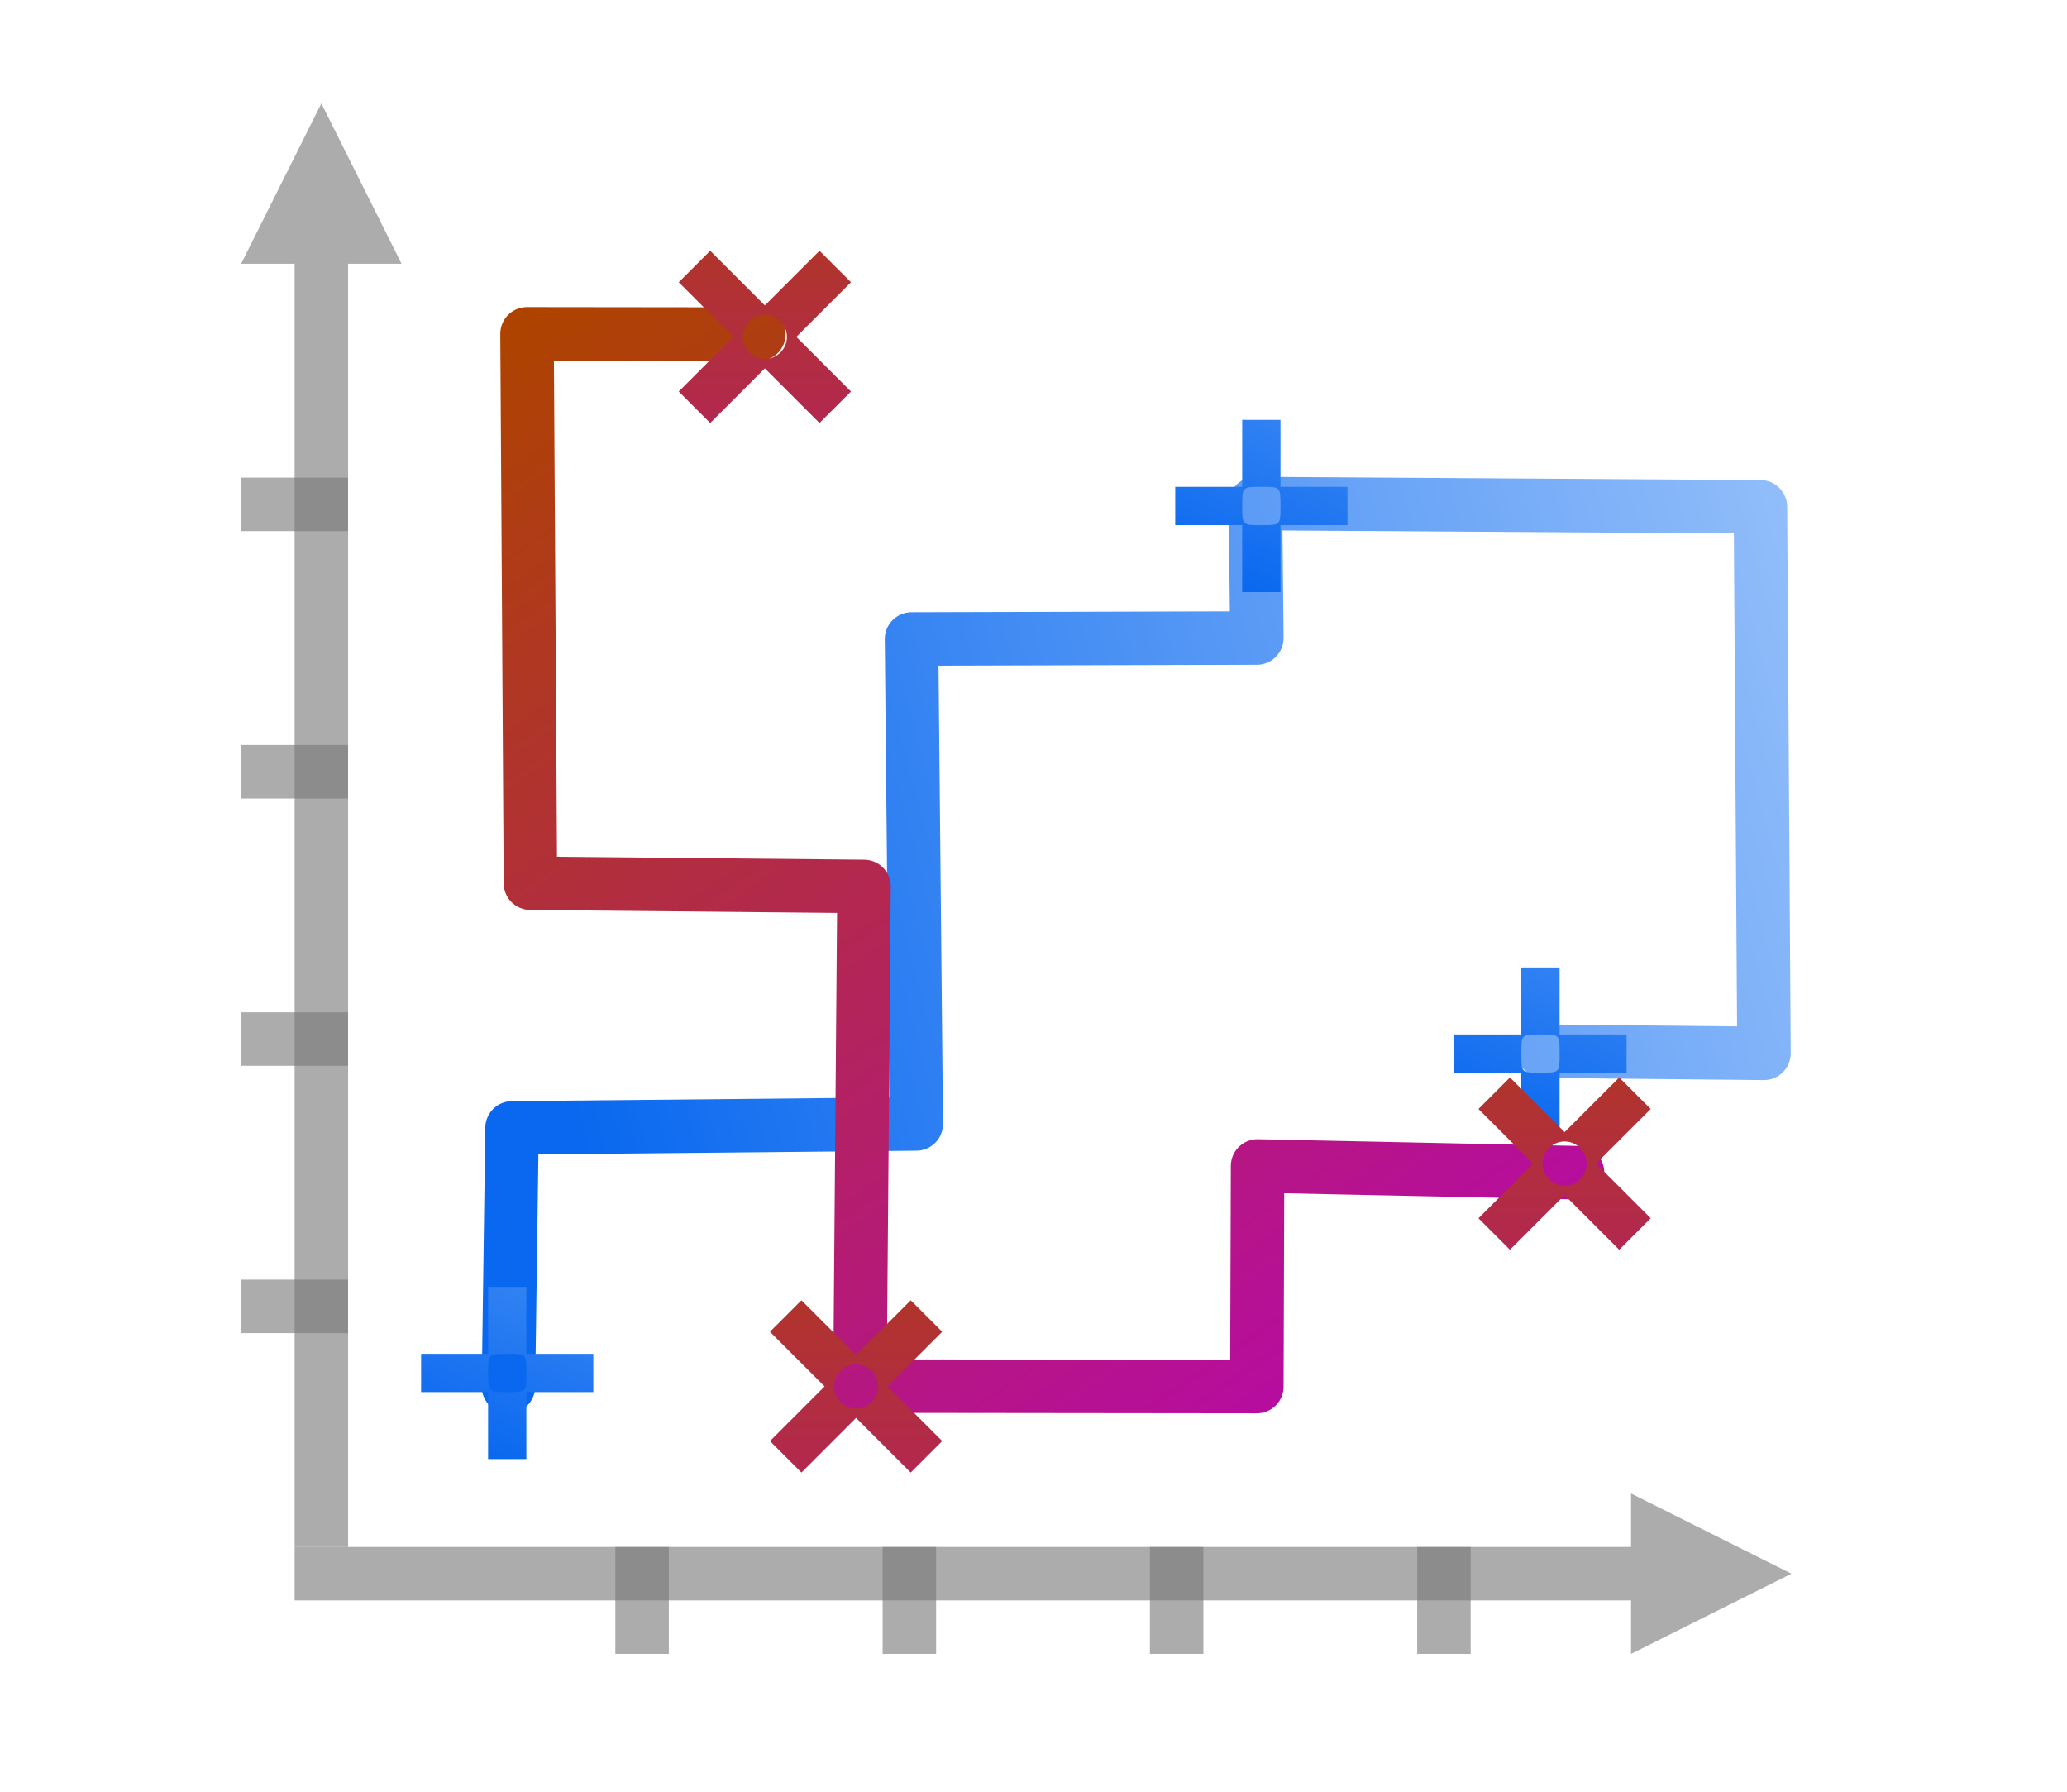 <svg height="52" viewBox="0 0 60 52" width="60" xmlns="http://www.w3.org/2000/svg" xmlns:xlink="http://www.w3.org/1999/xlink"><linearGradient id="a"><stop offset="0" stop-color="#0968ef"/><stop offset="1" stop-color="#aecffc"/></linearGradient><linearGradient id="b" gradientUnits="userSpaceOnUse" x1="14.565" x2="59.836" xlink:href="#a" y1="24.724" y2="12.594"/><linearGradient id="c"><stop offset="0" stop-color="#b900c4"/><stop offset="1" stop-color="#ae4300"/></linearGradient><linearGradient id="d" gradientUnits="userSpaceOnUse" x1="44.241" x2="17.862" xlink:href="#c" y1="46.448" y2="7.655"/><linearGradient id="e" gradientUnits="userSpaceOnUse" x1="47.493" x2="55.271" xlink:href="#f" y1="34.466" y2="15.577"/><linearGradient id="f" xlink:href="#a"/><linearGradient id="g" gradientUnits="userSpaceOnUse" x1="53.57" x2="61.347" xlink:href="#f" y1="18.808" y2="-.081"/><linearGradient id="h" gradientUnits="userSpaceOnUse" x1="39.392" x2="47.169" xlink:href="#f" y1="18.574" y2="-.315"/><linearGradient id="i" gradientUnits="userSpaceOnUse" x1="29.42" x2="37.198" xlink:href="#f" y1="22.625" y2="3.736"/><linearGradient id="j" gradientUnits="userSpaceOnUse" x1="17.501" x2="25.279" xlink:href="#f" y1="43.736" y2="24.847"/><linearGradient id="k" gradientUnits="userSpaceOnUse" x1="17.501" x2="25.279" xlink:href="#f" y1="36.725" y2="17.836"/><linearGradient id="l" gradientTransform="matrix(.227 .227 -.227 .227 16.997 -18.99)" gradientUnits="userSpaceOnUse" x1="151.137" x2="91.471" xlink:href="#m" y1="57.515" y2="-2.151"/><linearGradient id="m" xlink:href="#c"/><linearGradient id="n" gradientTransform="matrix(.227 .227 -.227 .227 10.064 -3.176)" gradientUnits="userSpaceOnUse" x1="151.137" x2="91.471" xlink:href="#m" y1="57.515" y2="-2.151"/><linearGradient id="o" gradientTransform="matrix(.227 .227 -.227 .227 19.645 11.469)" gradientUnits="userSpaceOnUse" x1="151.137" x2="91.471" xlink:href="#m" y1="57.515" y2="-2.151"/><linearGradient id="p" gradientTransform="matrix(.227 .227 -.227 .227 31.331 5.237)" gradientUnits="userSpaceOnUse" x1="151.137" x2="91.471" xlink:href="#m" y1="57.515" y2="-2.151"/><linearGradient id="q" gradientTransform="matrix(.227 .227 -.227 .227 40.211 5.003)" gradientUnits="userSpaceOnUse" x1="151.137" x2="91.471" xlink:href="#m" y1="57.515" y2="-2.151"/><path d="m0 0h60v52h-60z" fill="#fff"/><path d="m52 45.672-1.552-.776-3.103-1.552v1.552h-38.793v1.552h38.793v1.552l3.103-1.552z" fill="#797979" opacity=".614"/><g fill="#787878" fill-opacity=".616"><path d="m7 37.138h3.103v1.552h-3.103z"/><path d="m7 29.379h3.103v1.552h-3.103z"/><path d="m7 21.621h3.103v1.552h-3.103z"/><path d="m7 13.862h3.103v1.552h-3.103z"/><path d="m41.138 48v-3.103h1.552v3.103z"/><path d="m33.379 48v-3.103h1.552v3.103z"/><path d="m25.621 48v-3.103h1.552v3.103z"/><path d="m17.862 48v-3.103h1.552v3.103z"/></g><path d="m9.328 3-.776 1.552-1.552 3.103h1.552v37.241h1.552v-37.241h1.552l-1.552-3.103z" fill="#797979" opacity=".614"/><path d="m14.759 40.241.104-7.507 11.734-.114-.138-14.075 10.024-.028-.04-3.903 14.658.095.103 15.861-6.402-.063" fill="none" stroke="url(#b)" stroke-linecap="round" stroke-linejoin="round" stroke-width="1.552"/><path d="m22.03 9.696-6.732-.008.099 15.945 9.683.092-.119 14.503 11.522.013.021-6.402 9.289.195" fill="none" stroke="url(#d)" stroke-linecap="round" stroke-linejoin="round" stroke-width="1.552"/><path d="m44.16 28.077v1.944h-1.944v1.111h1.944v1.944h1.111v-1.944h1.944v-1.111h-1.944v-1.944zm.556 1.944c.556 0 .556 0 .556.556s0 .556-.556.556-.556 0-.556-.556 0-.556.556-.556z" fill="url(#e)"/><path d="m50.236 12.419v1.944h-1.944v1.111h1.944v1.944h1.111v-1.944h1.944v-1.111h-1.944v-1.944zm.556 1.944c.556 0 .556 0 .556.556s0 .556-.556.556-.556 0-.556-.556 0-.556.556-.556z" fill="url(#g)"/><path d="m36.058 12.185v1.944h-1.944v1.111h1.944v1.944h1.111v-1.944h1.944v-1.111h-1.944v-1.944zm.556 1.944c.556 0 .556 0 .556.556s0 .556-.556.556-.556 0-.556-.556 0-.556.556-.556z" fill="url(#h)"/><path d="m26.087 16.236v1.944h-1.944v1.111h1.944v1.944h1.111v-1.944h1.944v-1.111h-1.944v-1.944zm.556 1.944c.556 0 .556 0 .556.556s0 .556-.556.556-.556 0-.556-.556 0-.556.556-.556z" fill="url(#i)"/><path d="m14.168 37.347v1.944h-1.944v1.111h1.944v1.944h1.111v-1.944h1.944v-1.111h-1.944v-1.944zm.556 1.944c.556 0 .556 0 .556.556s0 .556-.556.556-.556 0-.556-.556 0-.556.556-.556z" fill="url(#j)"/><path d="m14.168 30.336v1.944h-1.944v1.111h1.944v1.944h1.111v-1.944h1.944v-1.111h-1.944v-1.944zm.556 1.944c.556 0 .556 0 .556.556s0 .556-.556.556-.556 0-.556-.556 0-.556.556-.556z" fill="url(#k)"/><path d="m20.616 7.277-.914.914 1.586 1.586-1.586 1.586.914.914 1.586-1.586 1.586 1.586.914-.914-1.586-1.586 1.586-1.586-.914-.914-1.586 1.586zm1.586 1.857c.164 0 .326.065.452.191.252.252.252.652 0 .904-.252.252-.652.252-.904 0-.252-.252-.252-.652 0-.904.126-.126.288-.191.452-.191z" fill="url(#l)"/><path d="m13.682 23.091-.914.914 1.586 1.586-1.586 1.586.914.914 1.586-1.586 1.586 1.586.914-.914-1.586-1.586 1.586-1.586-.914-.914-1.586 1.586zm1.586 1.857c.164 0 .326.065.452.191.252.252.252.652 0 .904s-.652.252-.904 0c-.252-.252-.252-.652 0-.904.126-.126.288-.191.452-.191z" fill="url(#n)"/><path d="m23.264 37.737-.914.914 1.586 1.586-1.586 1.586.914.914 1.586-1.586 1.586 1.586.914-.914-1.586-1.586 1.586-1.586-.914-.914-1.586 1.586zm1.586 1.857c.164 0 .326.065.452.191.252.252.252.652 0 .904-.252.252-.652.252-.904 0s-.252-.652 0-.904c.126-.126.288-.191.452-.191z" fill="url(#o)"/><path d="m34.95 31.505-.914.914 1.586 1.586-1.586 1.586.914.914 1.586-1.586 1.586 1.586.914-.914-1.586-1.586 1.586-1.586-.914-.914-1.586 1.586zm1.586 1.857c.164 0 .326.065.452.191.252.252.252.652 0 .904s-.652.252-.904 0c-.252-.252-.252-.652 0-.904.126-.126.288-.191.452-.191z" fill="url(#p)"/><path d="m43.83 31.271-.914.914 1.586 1.586-1.586 1.586.914.914 1.586-1.586 1.586 1.586.914-.914-1.586-1.586 1.586-1.586-.914-.914-1.586 1.586zm1.586 1.857c.164 0 .326.065.452.191.252.252.252.652 0 .904-.252.252-.652.252-.904 0s-.252-.652 0-.904c.126-.126.288-.191.452-.191z" fill="url(#q)"/></svg>